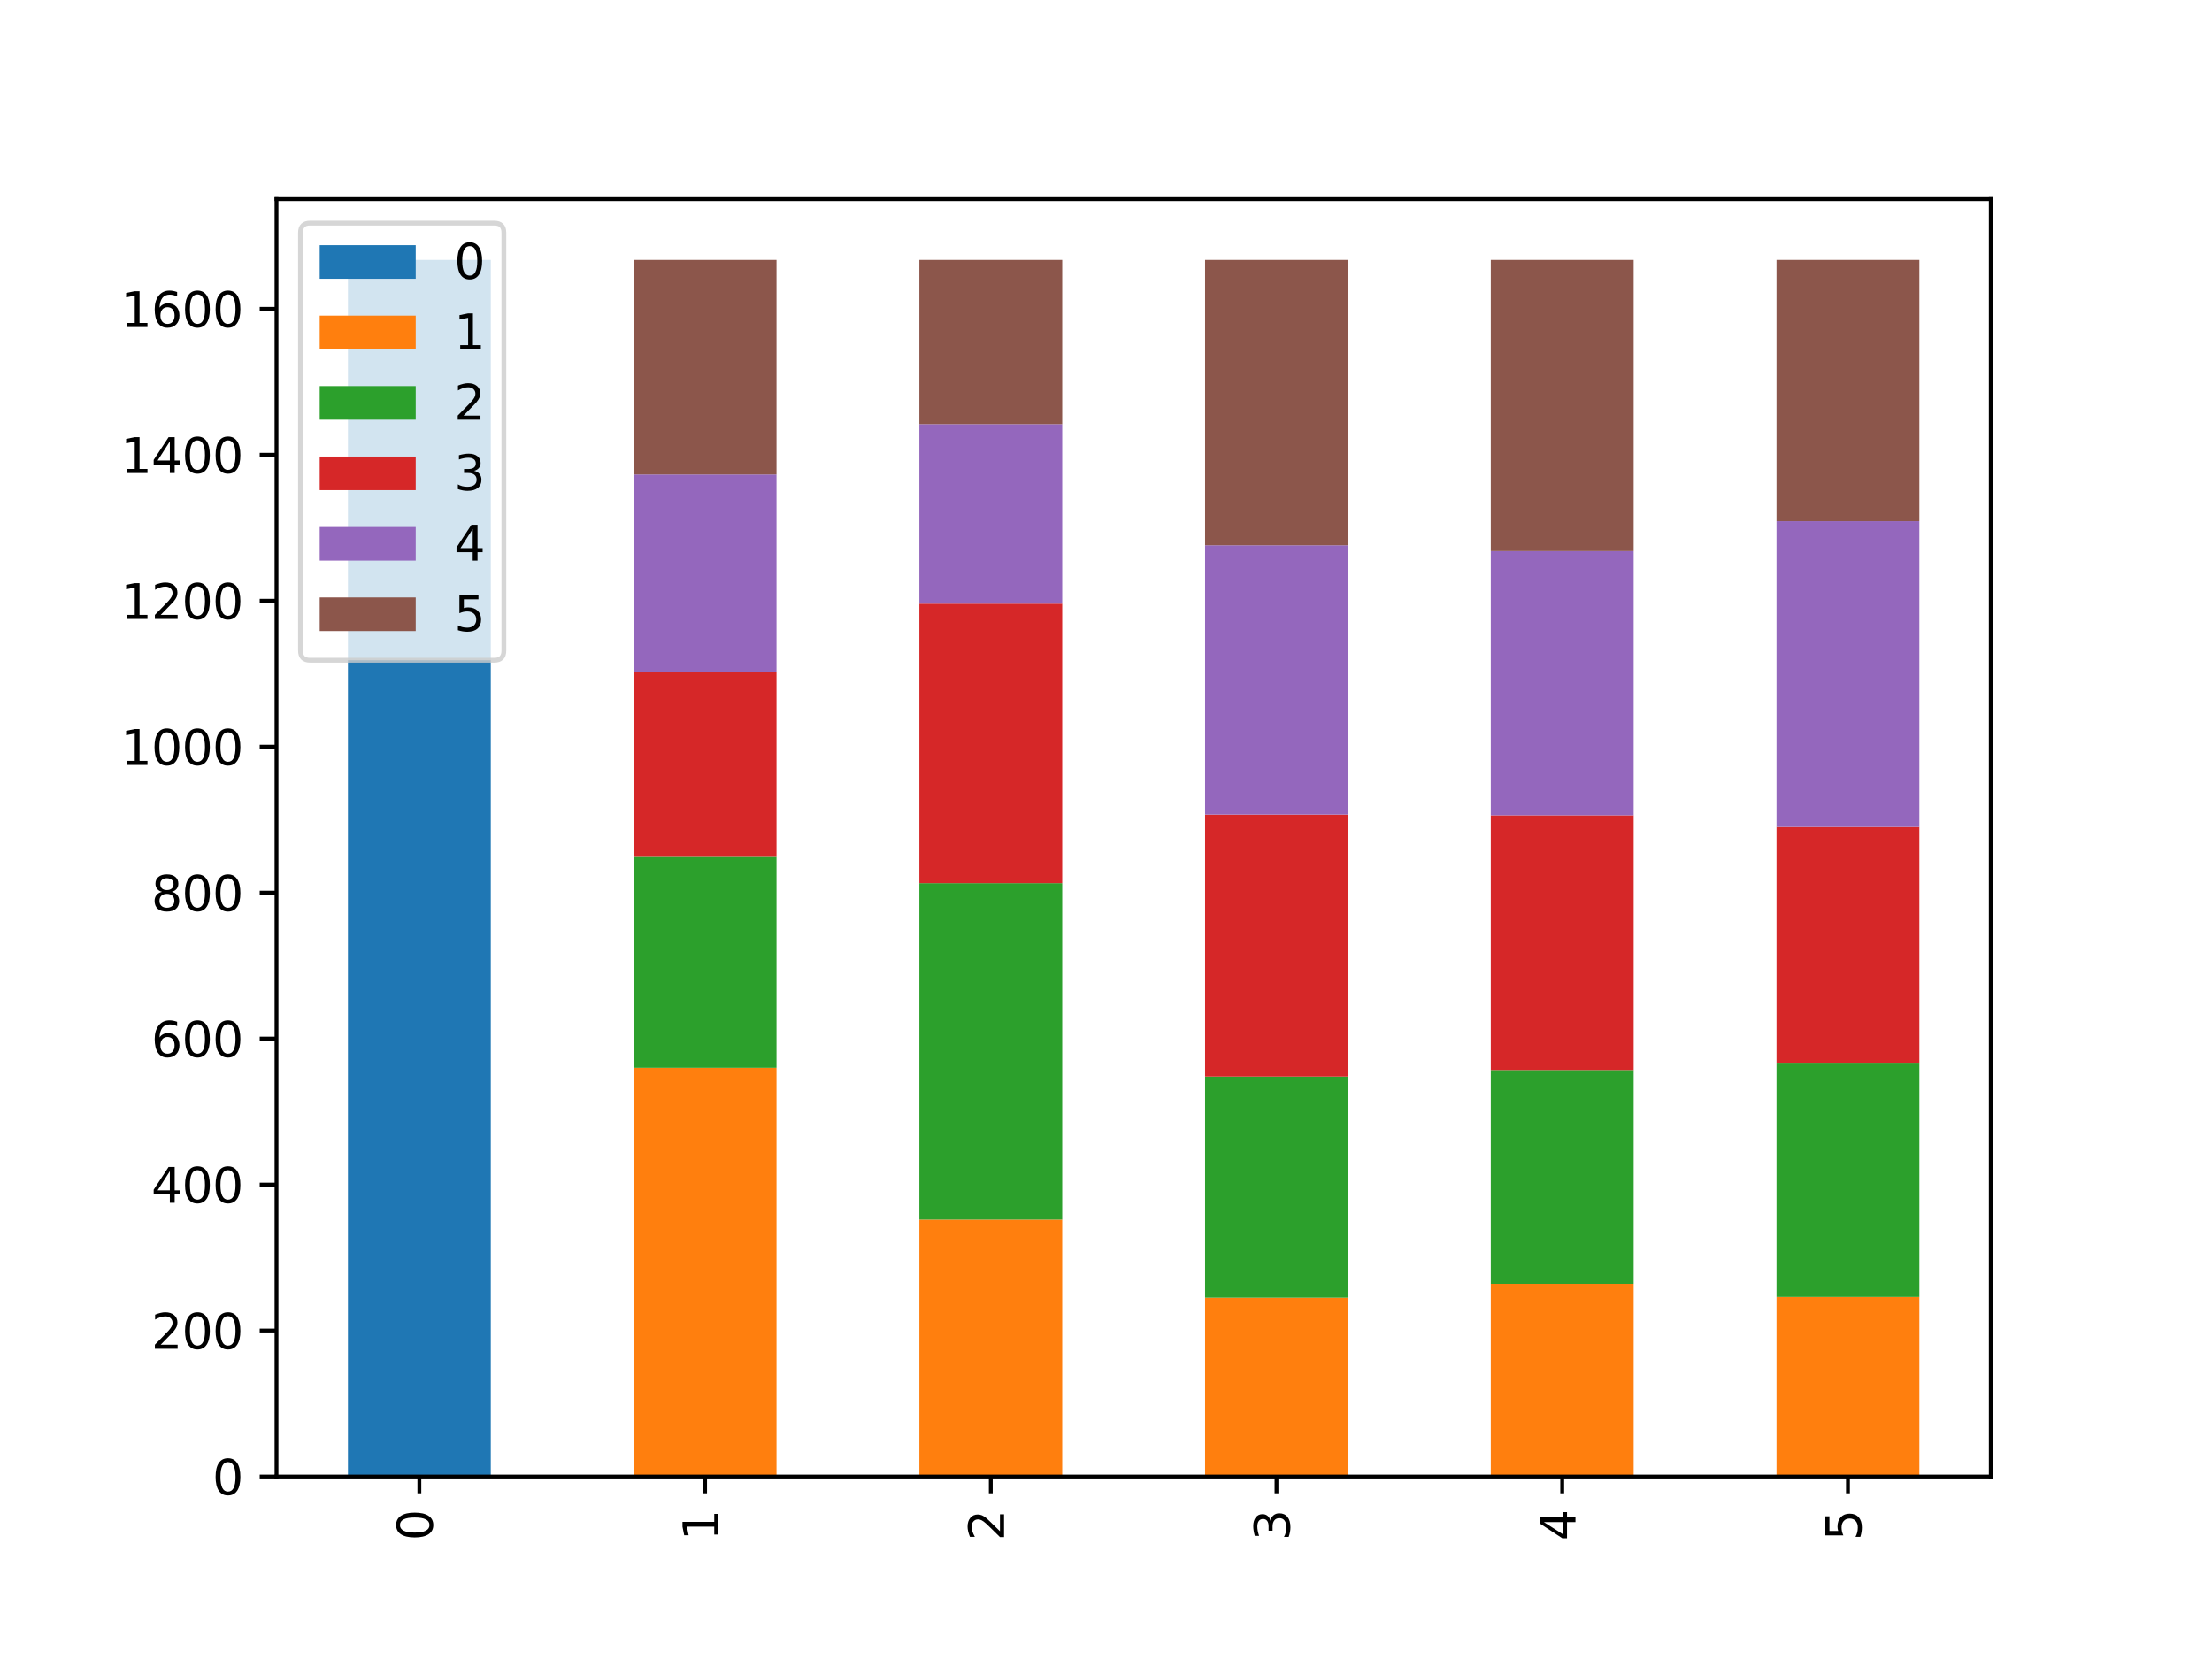 <?xml version="1.0" encoding="utf-8" standalone="no"?>
<!DOCTYPE svg PUBLIC "-//W3C//DTD SVG 1.1//EN"
  "http://www.w3.org/Graphics/SVG/1.1/DTD/svg11.dtd">
<svg xmlns:xlink="http://www.w3.org/1999/xlink" width="460.8pt" height="345.6pt" viewBox="0 0 460.8 345.6" xmlns="http://www.w3.org/2000/svg" version="1.1">
 <defs>
  <style type="text/css">*{stroke-linejoin: round; stroke-linecap: butt}</style>
 </defs>
 <g id="figure_1">
  <g id="patch_1">
   <path d="M 0 345.6 
L 460.8 345.6 
L 460.8 0 
L 0 0 
z
" style="fill: #ffffff"/>
  </g>
  <g id="axes_1">
   <g id="patch_2">
    <path d="M 57.6 307.584 
L 414.72 307.584 
L 414.72 41.472 
L 57.6 41.472 
z
" style="fill: #ffffff"/>
   </g>
   <g id="patch_3">
    <path d="M 72.48 307.584 
L 102.24 307.584 
L 102.24 54.144 
L 72.48 54.144 
z
" clip-path="url(#p607532d714)" style="fill: #1f77b4"/>
   </g>
   <g id="patch_4">
    <path d="M 132 307.584 
L 161.76 307.584 
L 161.76 307.584 
L 132 307.584 
z
" clip-path="url(#p607532d714)" style="fill: #1f77b4"/>
   </g>
   <g id="patch_5">
    <path d="M 191.52 307.584 
L 221.28 307.584 
L 221.28 307.584 
L 191.52 307.584 
z
" clip-path="url(#p607532d714)" style="fill: #1f77b4"/>
   </g>
   <g id="patch_6">
    <path d="M 251.04 307.584 
L 280.8 307.584 
L 280.8 307.584 
L 251.04 307.584 
z
" clip-path="url(#p607532d714)" style="fill: #1f77b4"/>
   </g>
   <g id="patch_7">
    <path d="M 310.56 307.584 
L 340.32 307.584 
L 340.32 307.584 
L 310.56 307.584 
z
" clip-path="url(#p607532d714)" style="fill: #1f77b4"/>
   </g>
   <g id="patch_8">
    <path d="M 370.08 307.584 
L 399.84 307.584 
L 399.84 307.584 
L 370.08 307.584 
z
" clip-path="url(#p607532d714)" style="fill: #1f77b4"/>
   </g>
   <g id="patch_9">
    <path d="M 72.48 307.584 
L 102.24 307.584 
L 102.24 307.584 
L 72.48 307.584 
z
" clip-path="url(#p607532d714)" style="fill: #ff7f0e"/>
   </g>
   <g id="patch_10">
    <path d="M 132 307.584 
L 161.76 307.584 
L 161.76 222.445 
L 132 222.445 
z
" clip-path="url(#p607532d714)" style="fill: #ff7f0e"/>
   </g>
   <g id="patch_11">
    <path d="M 191.52 307.584 
L 221.28 307.584 
L 221.28 254.068 
L 191.52 254.068 
z
" clip-path="url(#p607532d714)" style="fill: #ff7f0e"/>
   </g>
   <g id="patch_12">
    <path d="M 251.04 307.584 
L 280.8 307.584 
L 280.8 270.336 
L 251.04 270.336 
z
" clip-path="url(#p607532d714)" style="fill: #ff7f0e"/>
   </g>
   <g id="patch_13">
    <path d="M 310.56 307.584 
L 340.32 307.584 
L 340.32 267.447 
L 310.56 267.447 
z
" clip-path="url(#p607532d714)" style="fill: #ff7f0e"/>
   </g>
   <g id="patch_14">
    <path d="M 370.08 307.584 
L 399.84 307.584 
L 399.84 270.184 
L 370.08 270.184 
z
" clip-path="url(#p607532d714)" style="fill: #ff7f0e"/>
   </g>
   <g id="patch_15">
    <path d="M 72.48 307.584 
L 102.24 307.584 
L 102.24 307.584 
L 72.48 307.584 
z
" clip-path="url(#p607532d714)" style="fill: #2ca02c"/>
   </g>
   <g id="patch_16">
    <path d="M 132 222.445 
L 161.76 222.445 
L 161.76 178.507 
L 132 178.507 
z
" clip-path="url(#p607532d714)" style="fill: #2ca02c"/>
   </g>
   <g id="patch_17">
    <path d="M 191.52 254.068 
L 221.28 254.068 
L 221.28 183.981 
L 191.52 183.981 
z
" clip-path="url(#p607532d714)" style="fill: #2ca02c"/>
   </g>
   <g id="patch_18">
    <path d="M 251.04 270.336 
L 280.8 270.336 
L 280.8 224.27 
L 251.04 224.27 
z
" clip-path="url(#p607532d714)" style="fill: #2ca02c"/>
   </g>
   <g id="patch_19">
    <path d="M 310.56 267.447 
L 340.32 267.447 
L 340.32 222.901 
L 310.56 222.901 
z
" clip-path="url(#p607532d714)" style="fill: #2ca02c"/>
   </g>
   <g id="patch_20">
    <path d="M 370.08 270.184 
L 399.84 270.184 
L 399.84 221.381 
L 370.08 221.381 
z
" clip-path="url(#p607532d714)" style="fill: #2ca02c"/>
   </g>
   <g id="patch_21">
    <path d="M 72.48 307.584 
L 102.24 307.584 
L 102.24 307.584 
L 72.48 307.584 
z
" clip-path="url(#p607532d714)" style="fill: #d62728"/>
   </g>
   <g id="patch_22">
    <path d="M 132 178.507 
L 161.76 178.507 
L 161.76 140.043 
L 132 140.043 
z
" clip-path="url(#p607532d714)" style="fill: #d62728"/>
   </g>
   <g id="patch_23">
    <path d="M 191.52 183.981 
L 221.28 183.981 
L 221.28 125.752 
L 191.52 125.752 
z
" clip-path="url(#p607532d714)" style="fill: #d62728"/>
   </g>
   <g id="patch_24">
    <path d="M 251.04 224.27 
L 280.8 224.27 
L 280.8 169.69 
L 251.04 169.69 
z
" clip-path="url(#p607532d714)" style="fill: #d62728"/>
   </g>
   <g id="patch_25">
    <path d="M 310.56 222.901 
L 340.32 222.901 
L 340.32 169.842 
L 310.56 169.842 
z
" clip-path="url(#p607532d714)" style="fill: #d62728"/>
   </g>
   <g id="patch_26">
    <path d="M 370.08 221.381 
L 399.84 221.381 
L 399.84 172.274 
L 370.08 172.274 
z
" clip-path="url(#p607532d714)" style="fill: #d62728"/>
   </g>
   <g id="patch_27">
    <path d="M 72.48 307.584 
L 102.24 307.584 
L 102.24 307.584 
L 72.48 307.584 
z
" clip-path="url(#p607532d714)" style="fill: #9467bd"/>
   </g>
   <g id="patch_28">
    <path d="M 132 140.043 
L 161.76 140.043 
L 161.76 98.842 
L 132 98.842 
z
" clip-path="url(#p607532d714)" style="fill: #9467bd"/>
   </g>
   <g id="patch_29">
    <path d="M 191.52 125.752 
L 221.28 125.752 
L 221.28 88.352 
L 191.52 88.352 
z
" clip-path="url(#p607532d714)" style="fill: #9467bd"/>
   </g>
   <g id="patch_30">
    <path d="M 251.04 169.69 
L 280.8 169.69 
L 280.8 113.589 
L 251.04 113.589 
z
" clip-path="url(#p607532d714)" style="fill: #9467bd"/>
   </g>
   <g id="patch_31">
    <path d="M 310.56 169.842 
L 340.32 169.842 
L 340.32 114.805 
L 310.56 114.805 
z
" clip-path="url(#p607532d714)" style="fill: #9467bd"/>
   </g>
   <g id="patch_32">
    <path d="M 370.08 172.274 
L 399.84 172.274 
L 399.84 108.572 
L 370.08 108.572 
z
" clip-path="url(#p607532d714)" style="fill: #9467bd"/>
   </g>
   <g id="patch_33">
    <path d="M 72.48 307.584 
L 102.24 307.584 
L 102.24 307.584 
L 72.48 307.584 
z
" clip-path="url(#p607532d714)" style="fill: #8c564b"/>
   </g>
   <g id="patch_34">
    <path d="M 132 98.842 
L 161.76 98.842 
L 161.76 54.144 
L 132 54.144 
z
" clip-path="url(#p607532d714)" style="fill: #8c564b"/>
   </g>
   <g id="patch_35">
    <path d="M 191.52 88.352 
L 221.28 88.352 
L 221.28 54.144 
L 191.52 54.144 
z
" clip-path="url(#p607532d714)" style="fill: #8c564b"/>
   </g>
   <g id="patch_36">
    <path d="M 251.04 113.589 
L 280.8 113.589 
L 280.8 54.144 
L 251.04 54.144 
z
" clip-path="url(#p607532d714)" style="fill: #8c564b"/>
   </g>
   <g id="patch_37">
    <path d="M 310.56 114.805 
L 340.32 114.805 
L 340.32 54.144 
L 310.56 54.144 
z
" clip-path="url(#p607532d714)" style="fill: #8c564b"/>
   </g>
   <g id="patch_38">
    <path d="M 370.08 108.572 
L 399.84 108.572 
L 399.84 54.144 
L 370.08 54.144 
z
" clip-path="url(#p607532d714)" style="fill: #8c564b"/>
   </g>
   <g id="matplotlib.axis_1">
    <g id="xtick_1">
     <g id="line2d_1">
      <defs>
       <path id="m05cb02a142" d="M 0 0 
L 0 3.5 
" style="stroke: #000000; stroke-width: 0.8"/>
      </defs>
      <g>
       <use xlink:href="#m05cb02a142" x="87.36" y="307.584" style="stroke: #000000; stroke-width: 0.8"/>
      </g>
     </g>
     <g id="text_1">
      <!-- 0 -->
      <g transform="translate(90.119 320.947) rotate(-90) scale(0.1 -0.1)">
       <defs>
        <path id="DejaVuSans-30" d="M 2034 4250 
Q 1547 4250 1301 3770 
Q 1056 3291 1056 2328 
Q 1056 1369 1301 889 
Q 1547 409 2034 409 
Q 2525 409 2770 889 
Q 3016 1369 3016 2328 
Q 3016 3291 2770 3770 
Q 2525 4250 2034 4250 
z
M 2034 4750 
Q 2819 4750 3233 4129 
Q 3647 3509 3647 2328 
Q 3647 1150 3233 529 
Q 2819 -91 2034 -91 
Q 1250 -91 836 529 
Q 422 1150 422 2328 
Q 422 3509 836 4129 
Q 1250 4750 2034 4750 
z
" transform="scale(0.016)"/>
       </defs>
       <use xlink:href="#DejaVuSans-30"/>
      </g>
     </g>
    </g>
    <g id="xtick_2">
     <g id="line2d_2">
      <g>
       <use xlink:href="#m05cb02a142" x="146.88" y="307.584" style="stroke: #000000; stroke-width: 0.8"/>
      </g>
     </g>
     <g id="text_2">
      <!-- 1 -->
      <g transform="translate(149.639 320.947) rotate(-90) scale(0.1 -0.1)">
       <defs>
        <path id="DejaVuSans-31" d="M 794 531 
L 1825 531 
L 1825 4091 
L 703 3866 
L 703 4441 
L 1819 4666 
L 2450 4666 
L 2450 531 
L 3481 531 
L 3481 0 
L 794 0 
L 794 531 
z
" transform="scale(0.016)"/>
       </defs>
       <use xlink:href="#DejaVuSans-31"/>
      </g>
     </g>
    </g>
    <g id="xtick_3">
     <g id="line2d_3">
      <g>
       <use xlink:href="#m05cb02a142" x="206.4" y="307.584" style="stroke: #000000; stroke-width: 0.8"/>
      </g>
     </g>
     <g id="text_3">
      <!-- 2 -->
      <g transform="translate(209.159 320.947) rotate(-90) scale(0.1 -0.1)">
       <defs>
        <path id="DejaVuSans-32" d="M 1228 531 
L 3431 531 
L 3431 0 
L 469 0 
L 469 531 
Q 828 903 1448 1529 
Q 2069 2156 2228 2338 
Q 2531 2678 2651 2914 
Q 2772 3150 2772 3378 
Q 2772 3750 2511 3984 
Q 2250 4219 1831 4219 
Q 1534 4219 1204 4116 
Q 875 4013 500 3803 
L 500 4441 
Q 881 4594 1212 4672 
Q 1544 4750 1819 4750 
Q 2544 4750 2975 4387 
Q 3406 4025 3406 3419 
Q 3406 3131 3298 2873 
Q 3191 2616 2906 2266 
Q 2828 2175 2409 1742 
Q 1991 1309 1228 531 
z
" transform="scale(0.016)"/>
       </defs>
       <use xlink:href="#DejaVuSans-32"/>
      </g>
     </g>
    </g>
    <g id="xtick_4">
     <g id="line2d_4">
      <g>
       <use xlink:href="#m05cb02a142" x="265.92" y="307.584" style="stroke: #000000; stroke-width: 0.8"/>
      </g>
     </g>
     <g id="text_4">
      <!-- 3 -->
      <g transform="translate(268.679 320.947) rotate(-90) scale(0.1 -0.1)">
       <defs>
        <path id="DejaVuSans-33" d="M 2597 2516 
Q 3050 2419 3304 2112 
Q 3559 1806 3559 1356 
Q 3559 666 3084 287 
Q 2609 -91 1734 -91 
Q 1441 -91 1130 -33 
Q 819 25 488 141 
L 488 750 
Q 750 597 1062 519 
Q 1375 441 1716 441 
Q 2309 441 2620 675 
Q 2931 909 2931 1356 
Q 2931 1769 2642 2001 
Q 2353 2234 1838 2234 
L 1294 2234 
L 1294 2753 
L 1863 2753 
Q 2328 2753 2575 2939 
Q 2822 3125 2822 3475 
Q 2822 3834 2567 4026 
Q 2313 4219 1838 4219 
Q 1578 4219 1281 4162 
Q 984 4106 628 3988 
L 628 4550 
Q 988 4650 1302 4700 
Q 1616 4750 1894 4750 
Q 2613 4750 3031 4423 
Q 3450 4097 3450 3541 
Q 3450 3153 3228 2886 
Q 3006 2619 2597 2516 
z
" transform="scale(0.016)"/>
       </defs>
       <use xlink:href="#DejaVuSans-33"/>
      </g>
     </g>
    </g>
    <g id="xtick_5">
     <g id="line2d_5">
      <g>
       <use xlink:href="#m05cb02a142" x="325.44" y="307.584" style="stroke: #000000; stroke-width: 0.8"/>
      </g>
     </g>
     <g id="text_5">
      <!-- 4 -->
      <g transform="translate(328.199 320.947) rotate(-90) scale(0.1 -0.1)">
       <defs>
        <path id="DejaVuSans-34" d="M 2419 4116 
L 825 1625 
L 2419 1625 
L 2419 4116 
z
M 2253 4666 
L 3047 4666 
L 3047 1625 
L 3713 1625 
L 3713 1100 
L 3047 1100 
L 3047 0 
L 2419 0 
L 2419 1100 
L 313 1100 
L 313 1709 
L 2253 4666 
z
" transform="scale(0.016)"/>
       </defs>
       <use xlink:href="#DejaVuSans-34"/>
      </g>
     </g>
    </g>
    <g id="xtick_6">
     <g id="line2d_6">
      <g>
       <use xlink:href="#m05cb02a142" x="384.96" y="307.584" style="stroke: #000000; stroke-width: 0.8"/>
      </g>
     </g>
     <g id="text_6">
      <!-- 5 -->
      <g transform="translate(387.719 320.947) rotate(-90) scale(0.1 -0.1)">
       <defs>
        <path id="DejaVuSans-35" d="M 691 4666 
L 3169 4666 
L 3169 4134 
L 1269 4134 
L 1269 2991 
Q 1406 3038 1543 3061 
Q 1681 3084 1819 3084 
Q 2600 3084 3056 2656 
Q 3513 2228 3513 1497 
Q 3513 744 3044 326 
Q 2575 -91 1722 -91 
Q 1428 -91 1123 -41 
Q 819 9 494 109 
L 494 744 
Q 775 591 1075 516 
Q 1375 441 1709 441 
Q 2250 441 2565 725 
Q 2881 1009 2881 1497 
Q 2881 1984 2565 2268 
Q 2250 2553 1709 2553 
Q 1456 2553 1204 2497 
Q 953 2441 691 2322 
L 691 4666 
z
" transform="scale(0.016)"/>
       </defs>
       <use xlink:href="#DejaVuSans-35"/>
      </g>
     </g>
    </g>
   </g>
   <g id="matplotlib.axis_2">
    <g id="ytick_1">
     <g id="line2d_7">
      <defs>
       <path id="mca0687323f" d="M 0 0 
L -3.5 0 
" style="stroke: #000000; stroke-width: 0.8"/>
      </defs>
      <g>
       <use xlink:href="#mca0687323f" x="57.6" y="307.584" style="stroke: #000000; stroke-width: 0.8"/>
      </g>
     </g>
     <g id="text_7">
      <!-- 0 -->
      <g transform="translate(44.237 311.383) scale(0.1 -0.1)">
       <use xlink:href="#DejaVuSans-30"/>
      </g>
     </g>
    </g>
    <g id="ytick_2">
     <g id="line2d_8">
      <g>
       <use xlink:href="#mca0687323f" x="57.6" y="277.177" style="stroke: #000000; stroke-width: 0.8"/>
      </g>
     </g>
     <g id="text_8">
      <!-- 200 -->
      <g transform="translate(31.512 280.976) scale(0.1 -0.1)">
       <use xlink:href="#DejaVuSans-32"/>
       <use xlink:href="#DejaVuSans-30" x="63.623"/>
       <use xlink:href="#DejaVuSans-30" x="127.246"/>
      </g>
     </g>
    </g>
    <g id="ytick_3">
     <g id="line2d_9">
      <g>
       <use xlink:href="#mca0687323f" x="57.6" y="246.771" style="stroke: #000000; stroke-width: 0.8"/>
      </g>
     </g>
     <g id="text_9">
      <!-- 400 -->
      <g transform="translate(31.512 250.57) scale(0.1 -0.1)">
       <use xlink:href="#DejaVuSans-34"/>
       <use xlink:href="#DejaVuSans-30" x="63.623"/>
       <use xlink:href="#DejaVuSans-30" x="127.246"/>
      </g>
     </g>
    </g>
    <g id="ytick_4">
     <g id="line2d_10">
      <g>
       <use xlink:href="#mca0687323f" x="57.6" y="216.364" style="stroke: #000000; stroke-width: 0.8"/>
      </g>
     </g>
     <g id="text_10">
      <!-- 600 -->
      <g transform="translate(31.512 220.163) scale(0.1 -0.1)">
       <defs>
        <path id="DejaVuSans-36" d="M 2113 2584 
Q 1688 2584 1439 2293 
Q 1191 2003 1191 1497 
Q 1191 994 1439 701 
Q 1688 409 2113 409 
Q 2538 409 2786 701 
Q 3034 994 3034 1497 
Q 3034 2003 2786 2293 
Q 2538 2584 2113 2584 
z
M 3366 4563 
L 3366 3988 
Q 3128 4100 2886 4159 
Q 2644 4219 2406 4219 
Q 1781 4219 1451 3797 
Q 1122 3375 1075 2522 
Q 1259 2794 1537 2939 
Q 1816 3084 2150 3084 
Q 2853 3084 3261 2657 
Q 3669 2231 3669 1497 
Q 3669 778 3244 343 
Q 2819 -91 2113 -91 
Q 1303 -91 875 529 
Q 447 1150 447 2328 
Q 447 3434 972 4092 
Q 1497 4750 2381 4750 
Q 2619 4750 2861 4703 
Q 3103 4656 3366 4563 
z
" transform="scale(0.016)"/>
       </defs>
       <use xlink:href="#DejaVuSans-36"/>
       <use xlink:href="#DejaVuSans-30" x="63.623"/>
       <use xlink:href="#DejaVuSans-30" x="127.246"/>
      </g>
     </g>
    </g>
    <g id="ytick_5">
     <g id="line2d_11">
      <g>
       <use xlink:href="#mca0687323f" x="57.6" y="185.957" style="stroke: #000000; stroke-width: 0.8"/>
      </g>
     </g>
     <g id="text_11">
      <!-- 800 -->
      <g transform="translate(31.512 189.756) scale(0.1 -0.1)">
       <defs>
        <path id="DejaVuSans-38" d="M 2034 2216 
Q 1584 2216 1326 1975 
Q 1069 1734 1069 1313 
Q 1069 891 1326 650 
Q 1584 409 2034 409 
Q 2484 409 2743 651 
Q 3003 894 3003 1313 
Q 3003 1734 2745 1975 
Q 2488 2216 2034 2216 
z
M 1403 2484 
Q 997 2584 770 2862 
Q 544 3141 544 3541 
Q 544 4100 942 4425 
Q 1341 4750 2034 4750 
Q 2731 4750 3128 4425 
Q 3525 4100 3525 3541 
Q 3525 3141 3298 2862 
Q 3072 2584 2669 2484 
Q 3125 2378 3379 2068 
Q 3634 1759 3634 1313 
Q 3634 634 3220 271 
Q 2806 -91 2034 -91 
Q 1263 -91 848 271 
Q 434 634 434 1313 
Q 434 1759 690 2068 
Q 947 2378 1403 2484 
z
M 1172 3481 
Q 1172 3119 1398 2916 
Q 1625 2713 2034 2713 
Q 2441 2713 2670 2916 
Q 2900 3119 2900 3481 
Q 2900 3844 2670 4047 
Q 2441 4250 2034 4250 
Q 1625 4250 1398 4047 
Q 1172 3844 1172 3481 
z
" transform="scale(0.016)"/>
       </defs>
       <use xlink:href="#DejaVuSans-38"/>
       <use xlink:href="#DejaVuSans-30" x="63.623"/>
       <use xlink:href="#DejaVuSans-30" x="127.246"/>
      </g>
     </g>
    </g>
    <g id="ytick_6">
     <g id="line2d_12">
      <g>
       <use xlink:href="#mca0687323f" x="57.6" y="155.55" style="stroke: #000000; stroke-width: 0.8"/>
      </g>
     </g>
     <g id="text_12">
      <!-- 1000 -->
      <g transform="translate(25.15 159.35) scale(0.1 -0.1)">
       <use xlink:href="#DejaVuSans-31"/>
       <use xlink:href="#DejaVuSans-30" x="63.623"/>
       <use xlink:href="#DejaVuSans-30" x="127.246"/>
       <use xlink:href="#DejaVuSans-30" x="190.869"/>
      </g>
     </g>
    </g>
    <g id="ytick_7">
     <g id="line2d_13">
      <g>
       <use xlink:href="#mca0687323f" x="57.6" y="125.144" style="stroke: #000000; stroke-width: 0.8"/>
      </g>
     </g>
     <g id="text_13">
      <!-- 1200 -->
      <g transform="translate(25.15 128.943) scale(0.1 -0.1)">
       <use xlink:href="#DejaVuSans-31"/>
       <use xlink:href="#DejaVuSans-32" x="63.623"/>
       <use xlink:href="#DejaVuSans-30" x="127.246"/>
       <use xlink:href="#DejaVuSans-30" x="190.869"/>
      </g>
     </g>
    </g>
    <g id="ytick_8">
     <g id="line2d_14">
      <g>
       <use xlink:href="#mca0687323f" x="57.6" y="94.737" style="stroke: #000000; stroke-width: 0.8"/>
      </g>
     </g>
     <g id="text_14">
      <!-- 1400 -->
      <g transform="translate(25.15 98.536) scale(0.1 -0.1)">
       <use xlink:href="#DejaVuSans-31"/>
       <use xlink:href="#DejaVuSans-34" x="63.623"/>
       <use xlink:href="#DejaVuSans-30" x="127.246"/>
       <use xlink:href="#DejaVuSans-30" x="190.869"/>
      </g>
     </g>
    </g>
    <g id="ytick_9">
     <g id="line2d_15">
      <g>
       <use xlink:href="#mca0687323f" x="57.6" y="64.33" style="stroke: #000000; stroke-width: 0.8"/>
      </g>
     </g>
     <g id="text_15">
      <!-- 1600 -->
      <g transform="translate(25.15 68.129) scale(0.1 -0.1)">
       <use xlink:href="#DejaVuSans-31"/>
       <use xlink:href="#DejaVuSans-36" x="63.623"/>
       <use xlink:href="#DejaVuSans-30" x="127.246"/>
       <use xlink:href="#DejaVuSans-30" x="190.869"/>
      </g>
     </g>
    </g>
   </g>
   <g id="patch_39">
    <path d="M 57.6 307.584 
L 57.6 41.472 
" style="fill: none; stroke: #000000; stroke-width: 0.8; stroke-linejoin: miter; stroke-linecap: square"/>
   </g>
   <g id="patch_40">
    <path d="M 414.72 307.584 
L 414.72 41.472 
" style="fill: none; stroke: #000000; stroke-width: 0.8; stroke-linejoin: miter; stroke-linecap: square"/>
   </g>
   <g id="patch_41">
    <path d="M 57.6 307.584 
L 414.72 307.584 
" style="fill: none; stroke: #000000; stroke-width: 0.8; stroke-linejoin: miter; stroke-linecap: square"/>
   </g>
   <g id="patch_42">
    <path d="M 57.6 41.472 
L 414.72 41.472 
" style="fill: none; stroke: #000000; stroke-width: 0.8; stroke-linejoin: miter; stroke-linecap: square"/>
   </g>
   <g id="legend_1">
    <g id="patch_43">
     <path d="M 64.6 137.541 
L 102.963 137.541 
Q 104.963 137.541 104.963 135.541 
L 104.963 48.472 
Q 104.963 46.472 102.963 46.472 
L 64.6 46.472 
Q 62.6 46.472 62.6 48.472 
L 62.6 135.541 
Q 62.6 137.541 64.6 137.541 
z
" style="fill: #ffffff; opacity: 0.8; stroke: #cccccc; stroke-linejoin: miter"/>
    </g>
    <g id="patch_44">
     <path d="M 66.6 58.07 
L 86.6 58.07 
L 86.6 51.07 
L 66.6 51.07 
z
" style="fill: #1f77b4"/>
    </g>
    <g id="text_16">
     <!-- 0 -->
     <g transform="translate(94.6 58.07) scale(0.1 -0.1)">
      <use xlink:href="#DejaVuSans-30"/>
     </g>
    </g>
    <g id="patch_45">
     <path d="M 66.6 72.749 
L 86.6 72.749 
L 86.6 65.749 
L 66.6 65.749 
z
" style="fill: #ff7f0e"/>
    </g>
    <g id="text_17">
     <!-- 1 -->
     <g transform="translate(94.6 72.749) scale(0.1 -0.1)">
      <use xlink:href="#DejaVuSans-31"/>
     </g>
    </g>
    <g id="patch_46">
     <path d="M 66.6 87.427 
L 86.6 87.427 
L 86.6 80.427 
L 66.6 80.427 
z
" style="fill: #2ca02c"/>
    </g>
    <g id="text_18">
     <!-- 2 -->
     <g transform="translate(94.6 87.427) scale(0.1 -0.1)">
      <use xlink:href="#DejaVuSans-32"/>
     </g>
    </g>
    <g id="patch_47">
     <path d="M 66.6 102.105 
L 86.6 102.105 
L 86.6 95.105 
L 66.6 95.105 
z
" style="fill: #d62728"/>
    </g>
    <g id="text_19">
     <!-- 3 -->
     <g transform="translate(94.6 102.105) scale(0.1 -0.1)">
      <use xlink:href="#DejaVuSans-33"/>
     </g>
    </g>
    <g id="patch_48">
     <path d="M 66.6 116.783 
L 86.6 116.783 
L 86.6 109.783 
L 66.6 109.783 
z
" style="fill: #9467bd"/>
    </g>
    <g id="text_20">
     <!-- 4 -->
     <g transform="translate(94.6 116.783) scale(0.1 -0.1)">
      <use xlink:href="#DejaVuSans-34"/>
     </g>
    </g>
    <g id="patch_49">
     <path d="M 66.6 131.461 
L 86.6 131.461 
L 86.6 124.461 
L 66.6 124.461 
z
" style="fill: #8c564b"/>
    </g>
    <g id="text_21">
     <!-- 5 -->
     <g transform="translate(94.6 131.461) scale(0.1 -0.1)">
      <use xlink:href="#DejaVuSans-35"/>
     </g>
    </g>
   </g>
  </g>
 </g>
 <defs>
  <clipPath id="p607532d714">
   <rect x="57.6" y="41.472" width="357.12" height="266.112"/>
  </clipPath>
 </defs>
</svg>
